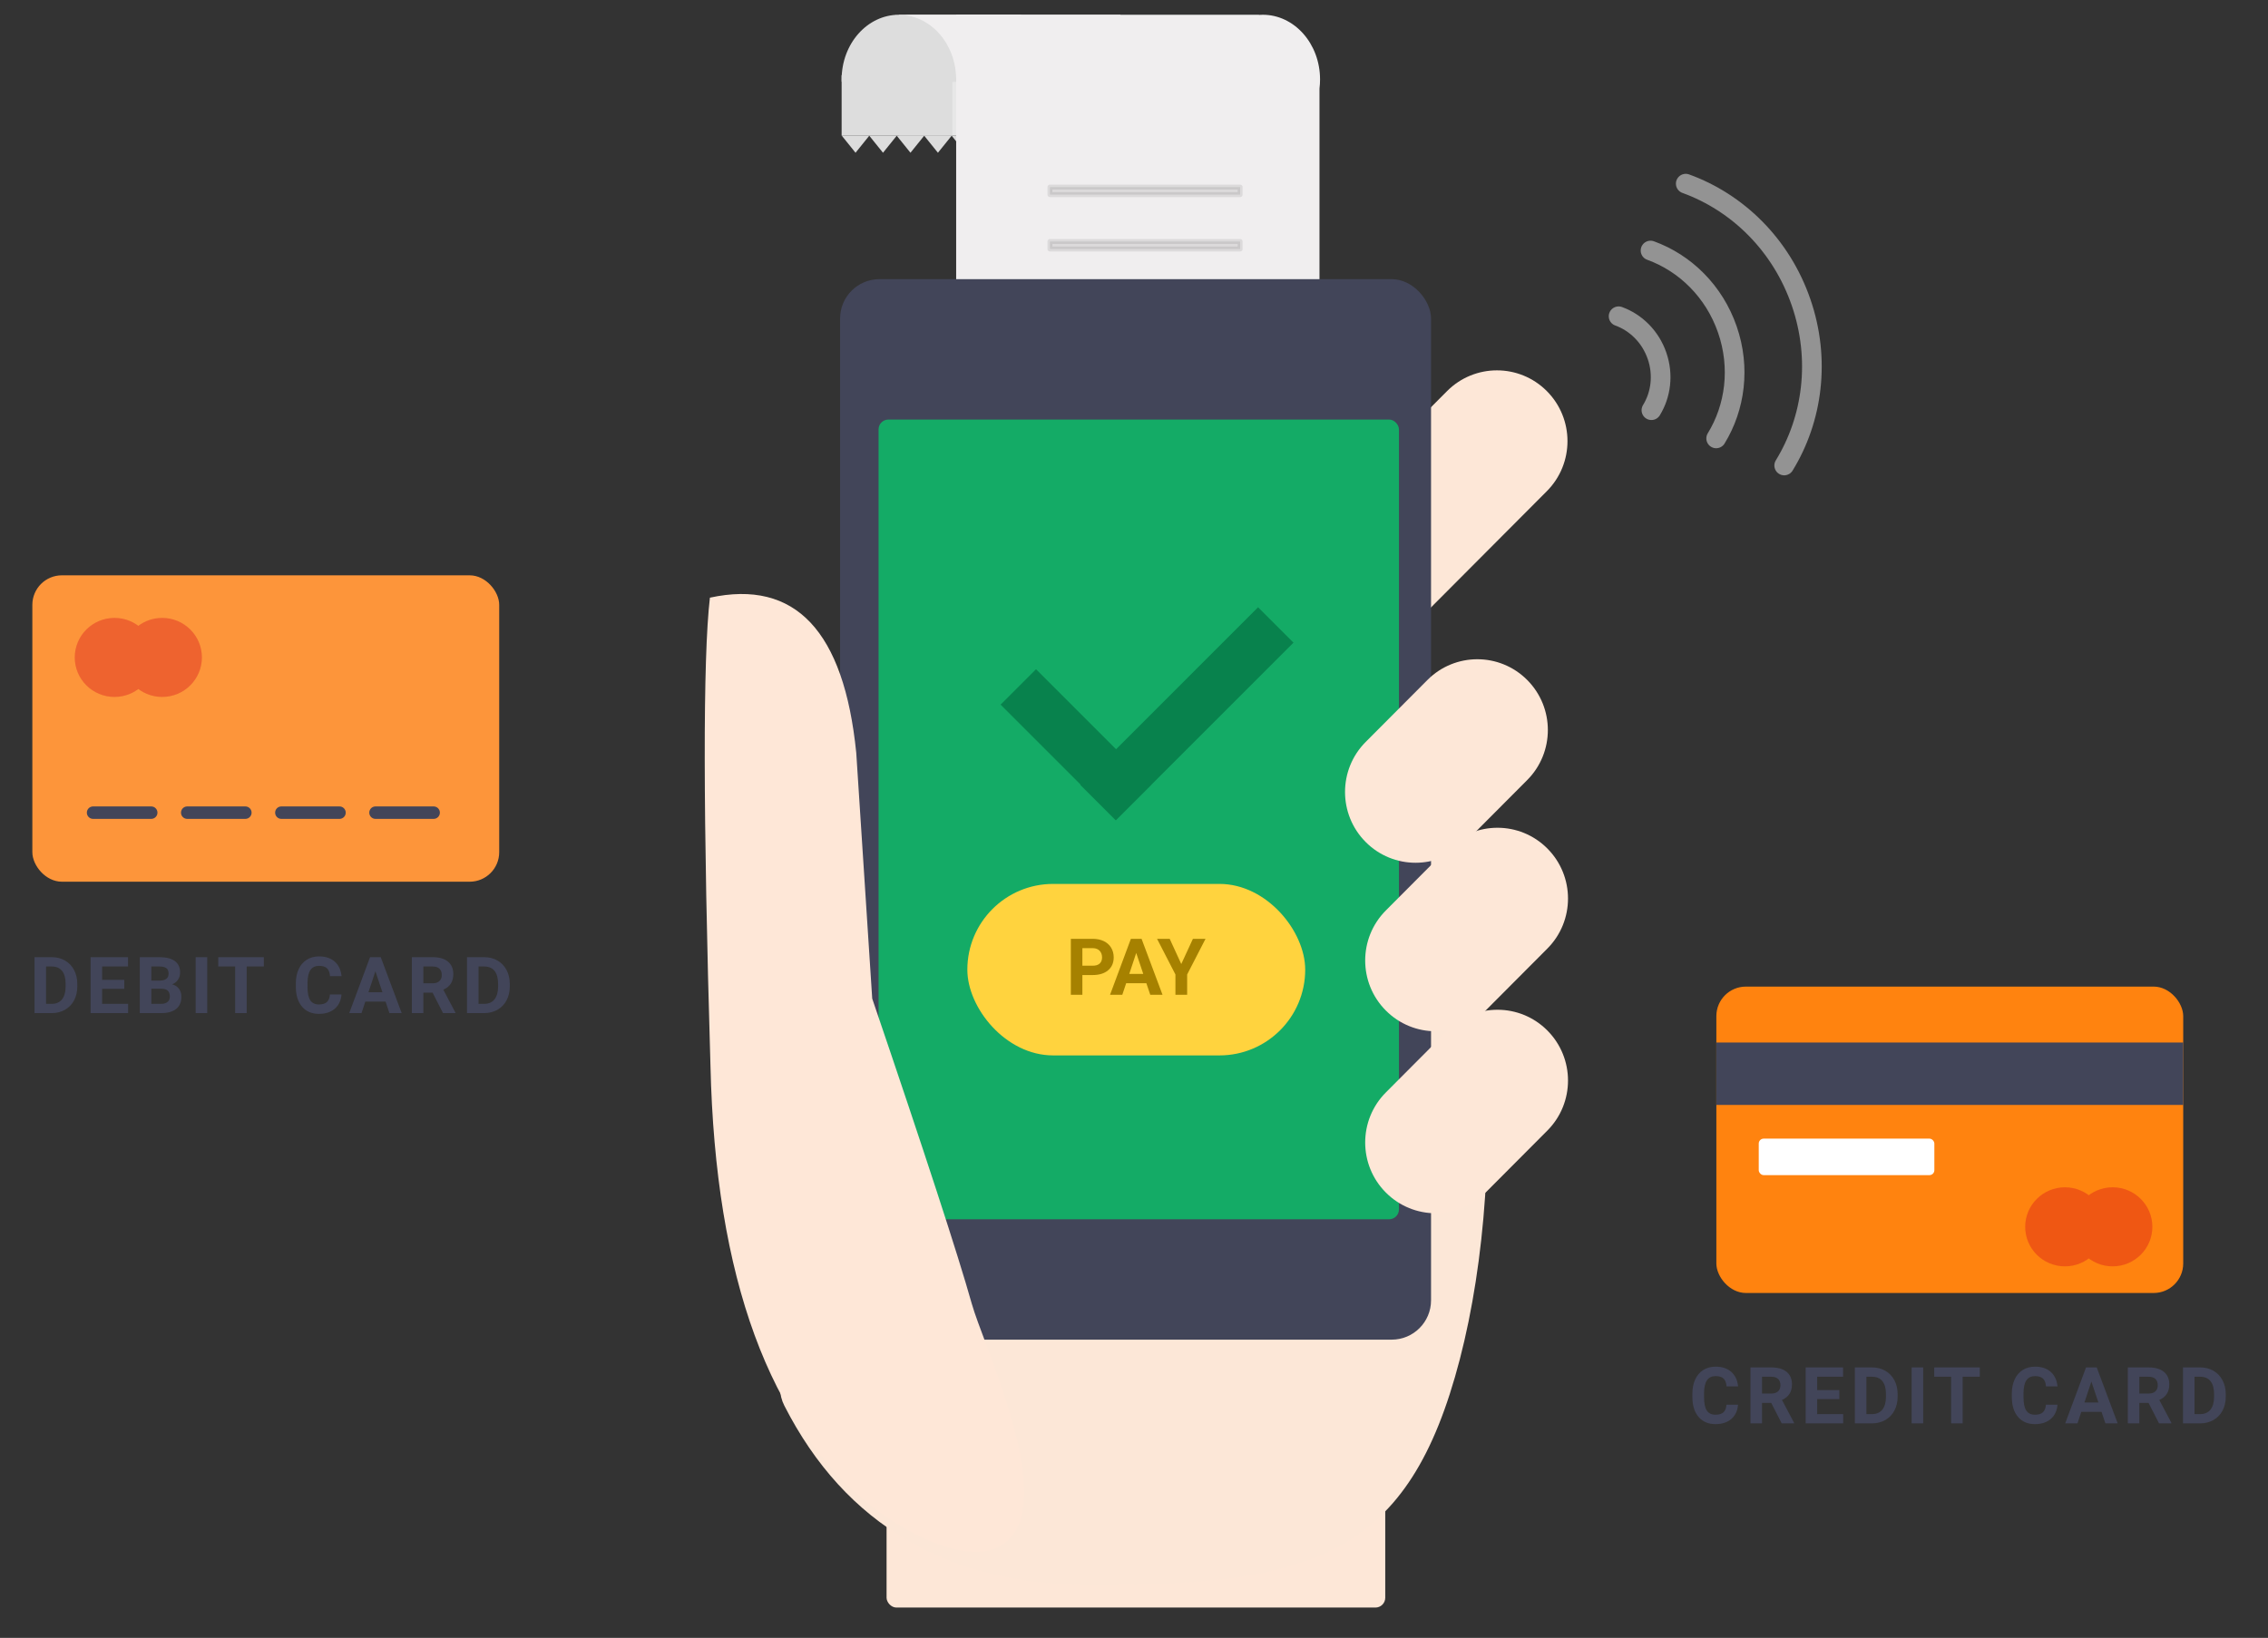 <?xml version="1.0" encoding="UTF-8"?>
<svg width="461px" height="333px" viewBox="0 0 461 333" version="1.1" xmlns="http://www.w3.org/2000/svg" xmlns:xlink="http://www.w3.org/1999/xlink">
    <rect x="0" y="0" width="461" height="333" fill="#333333" stroke="none"/>
    <!-- Generator: Sketch 47.1 (45422) - http://www.bohemiancoding.com/sketch -->
    <title>morethan_4</title>
    <desc>Created with Sketch.</desc>
    <defs></defs>
    <g id="Page-1" stroke="none" stroke-width="1" fill="none" fill-rule="evenodd">
        <g id="graphics" transform="translate(-3084, -2032)">
            <g id="more-than-an-investment" transform="translate(249, 1975)">
                <g id="morethan_5" transform="translate(2840.6, 60)">
                    <g id="Group-2" transform="translate(0.976, 0)">
                        <g id="Group-5" transform="translate(164.184, 0)">
                            <rect id="Rectangle-39" fill="#E7E7E7" x="11.957" y="0" width="45.029" height="24.548"></rect>
                            <rect id="Rectangle-4" fill="#DDDDDD" x="0.312" y="12.274" width="22.515" height="12.274"></rect>
                            <path d="M0.319,13.621 C0.314,13.465 0.312,13.308 0.312,13.151 C0.312,5.888 5.525,0 11.957,0 C18.389,0 23.603,5.888 23.603,13.151 C23.603,13.308 23.6,13.465 23.595,13.621 L0.319,13.621 Z" id="Combined-Shape" fill="#DDDDDD"></path>
                            <path d="M17.095,24.592 L19.886,28.055 L22.678,24.592 L25.469,28.055 L28.261,24.592 L31.052,28.055 L33.844,24.592 L36.635,28.055 L39.427,24.592 L42.218,28.055 L45.009,24.592 L47.801,28.055 L50.592,24.592 L53.384,28.055 L56.21,24.548 L50.592,24.548 L45.009,24.548 L39.427,24.548 L33.844,24.548 L28.261,24.548 L22.678,24.548 L17.095,24.548 L11.512,24.548 L5.929,24.548 L0.312,24.548 L3.138,28.055 L5.929,24.592 L8.721,28.055 L11.512,24.592 L14.304,28.055 L17.095,24.592 Z" id="Combined-Shape" fill="#DDDDDD"></path>
                            <path d="M97.442,15.012 L97.442,101.7 L23.591,101.7 L23.591,0 L85.134,0 L85.134,0.029 C85.391,0.01 85.651,0 85.912,0 C92.344,0 97.558,5.888 97.558,13.151 C97.558,13.783 97.518,14.404 97.442,15.012 Z" id="Combined-Shape" fill="#F0EEEF"></path>
                            <path d="M42.655,35.036 L81.317,35.036 L81.317,36.571 L42.655,36.571 L42.655,35.036 Z M42.655,46.091 L81.317,46.091 L81.317,47.627 L42.655,47.627 L42.655,46.091 Z M42.655,57.146 L81.317,57.146 L81.317,58.682 L42.655,58.682 L42.655,57.146 Z M42.655,68.202 L61.986,68.202 L61.986,69.737 L42.655,69.737 L42.655,68.202 Z" id="Combined-Shape" stroke="#000000" fill="#000000" opacity="0.085" stroke-linecap="round" stroke-linejoin="round" transform="translate(61.986, 52.386) scale(-1, 1) translate(-61.986, -52.386) "></path>
                            <path d="M28.178,18.411 L36.801,18.411 L36.801,0 L11.181,0 L11.181,0.029 C11.437,0.01 11.696,0 11.957,0 C18.389,0 23.603,5.888 23.603,13.151 C23.603,13.308 23.6,13.465 23.595,13.621 L28.178,13.621 L28.178,18.411 Z" id="Combined-Shape" fill="#F0EEEF"></path>
                        </g>
                        <g id="Group-10" transform="translate(136.671, 53.756)">
                            <g id="hand">
                                <rect id="Rectangle-38" fill="#FDE7D7" x="36.96" y="235.362" width="101.364" height="34.718" rx="2"></rect>
                                <path d="M171.165,22.757 C176.764,28.377 176.764,37.488 171.165,43.108 L142.27,72.108 C136.671,77.728 127.593,77.728 121.994,72.108 C116.395,66.489 116.395,57.377 121.994,51.758 L150.889,22.757 C156.488,17.138 165.566,17.138 171.165,22.757 Z" id="Rectangle-Copy-3" fill="#FDE7D7"></path>
                                <path d="M47.865,93.931 C81.732,51.745 108.966,61.29 135.096,89.208 C161.226,117.125 163.762,180.039 153.479,219.606 C143.195,259.172 124.232,265.519 78.987,265.519 C49.508,265.519 28.571,253.355 16.177,229.028 L16.177,229.028 C15.617,227.93 15.319,226.716 15.306,225.483 C14.662,165.622 25.515,121.772 47.865,93.931 Z" id="Rectangle-37" fill="#FCE7D7"></path>
                                <rect id="Rectangle-12" fill="#424559" x="27.513" y="0" width="120.118" height="215.612" rx="8"></rect>
                                <rect id="Rectangle-32" fill="#14AB66" x="35.333" y="28.544" width="105.776" height="162.592" rx="2"></rect>
                                <path d="M1.051,64.758 C-0.387,77.04 -0.349,108.761 1.165,159.921 C2.166,203.067 13.125,232.95 34.042,249.568 C41.07,255.151 58.407,264.772 63.652,253.576 C68.898,242.38 56.506,216.233 54.281,208.315 C51.497,198.412 44.751,177.731 34.042,146.272 L30.797,96.299 C28.305,71.507 18.389,60.993 1.051,64.758 Z" id="Path-6" fill="#FEE7D7"></path>
                                <path d="M167.176,81.491 C172.775,87.111 172.775,96.222 167.176,101.842 L154.624,114.44 C149.025,120.059 139.947,120.059 134.348,114.44 C128.749,108.82 128.749,99.709 134.348,94.089 L146.9,81.491 C152.499,75.872 161.577,75.872 167.176,81.491 Z" id="Rectangle" fill="#FDE7D7"></path>
                                <path d="M171.272,115.753 C176.871,121.373 176.871,130.484 171.272,136.103 L158.721,148.701 C153.122,154.321 144.044,154.321 138.445,148.701 C132.846,143.082 132.846,133.97 138.445,128.351 L150.996,115.753 C156.595,110.133 165.673,110.133 171.272,115.753 Z" id="Rectangle-Copy" fill="#FDE7D7"></path>
                                <path d="M171.272,152.755 C176.871,158.375 176.871,167.486 171.272,173.106 L158.721,185.704 C153.122,191.323 144.044,191.323 138.445,185.704 C132.846,180.084 132.846,170.973 138.445,165.353 L150.996,152.755 C156.595,147.136 165.673,147.136 171.272,152.755 Z" id="Rectangle-Copy-2" fill="#FDE7D7"></path>
                            </g>
                        </g>
                        <g id="Group-12" transform="translate(177.217, 103.469)">
                            <rect id="Rectangle-8" fill="#FFD33E" x="12.831" y="73.242" width="68.676" height="34.868" rx="17.434"></rect>
                            <path d="M36.214,91.772 L36.214,95.78 L33.87,95.78 L33.87,84.405 L38.308,84.405 C39.162,84.405 39.913,84.561 40.562,84.873 C41.21,85.186 41.709,85.63 42.058,86.205 C42.407,86.781 42.581,87.436 42.581,88.17 C42.581,89.285 42.2,90.164 41.437,90.807 C40.674,91.45 39.618,91.772 38.269,91.772 L36.214,91.772 Z M36.214,89.873 L38.308,89.873 C38.928,89.873 39.4,89.728 39.726,89.436 C40.051,89.144 40.214,88.728 40.214,88.186 C40.214,87.629 40.05,87.178 39.722,86.834 C39.394,86.491 38.941,86.314 38.363,86.303 L36.214,86.303 L36.214,89.873 Z M49.222,93.436 L45.113,93.436 L44.331,95.78 L41.839,95.78 L46.074,84.405 L48.245,84.405 L52.503,95.78 L50.011,95.78 L49.222,93.436 Z M45.745,91.537 L48.589,91.537 L47.159,87.28 L45.745,91.537 Z M56.316,89.53 L58.683,84.405 L61.245,84.405 L57.511,91.655 L57.511,95.78 L55.128,95.78 L55.128,91.655 L51.394,84.405 L53.964,84.405 L56.316,89.53 Z" id="Pay" fill="#A68100"></path>
                            <path d="M34.058,36.929 L34.058,13.922 L23.874,13.922 L23.874,36.929 L23.789,36.929 L23.789,47.113 L23.874,47.113 L23.874,47.13 L34.058,47.13 L34.058,47.113 L74.879,47.113 L74.879,36.929 L34.058,36.929 Z" id="Combined-Shape" fill="#00673C" opacity="0.587" transform="translate(49.334, 30.526) rotate(-45) translate(-49.334, -30.526) "></path>
                        </g>
                        <g id="Group-11" transform="translate(342.421, 64.085) scale(-1, 1) rotate(-161) translate(-342.421, -64.085) translate(324.421, 33.585)" stroke="#D8D8D8" stroke-width="4" stroke-linecap="round" opacity="0.576" stroke-linejoin="round">
                            <path d="M21.682,60.69 C30.383,53.668 35.99,42.639 35.99,30.236 C35.99,17.96 30.498,7.03 21.949,-2.84217094e-13" id="Oval-11"></path>
                            <path d="M10.489,50.167 C16.29,45.487 20.028,38.133 20.028,29.865 C20.028,21.681 16.366,14.394 10.667,9.708" id="Oval-11"></path>
                            <path d="M0,39.645 C2.9,37.305 4.769,33.628 4.769,29.494 C4.769,25.402 2.939,21.759 0.089,19.415" id="Oval-11"></path>
                        </g>
                        <g id="Group-7" transform="translate(342.295, 197.588)">
                            <rect id="Rectangle-40-Copy" fill="#FF830F" x="0" y="0" width="94.894" height="62.291" rx="6"></rect>
                            <rect id="Rectangle-7" fill="#424559" x="0" y="11.37" width="94.894" height="12.689"></rect>
                            <rect id="Rectangle-41" fill="#FFFFFF" x="8.616" y="30.912" width="35.695" height="7.419" rx="1"></rect>
                            <g id="Group-13" transform="translate(62.775, 40.804)" fill="#D0021B" opacity="0.342">
                                <ellipse id="Oval-4" style="mix-blend-mode: multiply;" cx="17.771" cy="8.037" rx="8.078" ry="8.037"></ellipse>
                                <ellipse id="Oval-4" style="mix-blend-mode: multiply;" cx="8.078" cy="8.037" rx="8.078" ry="8.037"></ellipse>
                            </g>
                        </g>
                        <g id="Group-8" transform="translate(0, 113.971)">
                            <rect id="Rectangle-40" fill="#FD953A" x="0" y="0" width="94.894" height="62.291" rx="6"></rect>
                            <g id="Group-13" transform="translate(8.616, 8.655)" fill="#D0021B" opacity="0.342">
                                <ellipse id="Oval-4" style="mix-blend-mode: multiply;" cx="17.771" cy="8.037" rx="8.078" ry="8.037"></ellipse>
                                <ellipse id="Oval-4" style="mix-blend-mode: multiply;" cx="8.078" cy="8.037" rx="8.078" ry="8.037"></ellipse>
                            </g>
                            <path d="M12.344,46.986 L24.163,46.986 L24.163,46.986 C24.862,46.986 25.429,47.553 25.429,48.253 L25.429,48.253 C25.429,48.952 24.862,49.519 24.163,49.519 L12.344,49.519 C11.645,49.519 11.078,48.952 11.078,48.253 L11.078,48.253 L11.078,48.253 C11.078,47.553 11.645,46.986 12.344,46.986 L12.344,46.986 Z M31.48,46.986 L43.298,46.986 L43.298,46.986 C43.997,46.986 44.564,47.553 44.564,48.253 L44.564,48.253 C44.564,48.952 43.997,49.519 43.298,49.519 L31.48,49.519 C30.78,49.519 30.213,48.952 30.213,48.253 L30.213,48.253 L30.213,48.253 C30.213,47.553 30.78,46.986 31.48,46.986 Z M50.615,46.986 L62.433,46.986 L62.433,46.986 C63.132,46.986 63.7,47.553 63.7,48.253 L63.7,48.253 C63.7,48.952 63.132,49.519 62.433,49.519 L50.615,49.519 L50.615,49.519 C49.915,49.519 49.348,48.952 49.348,48.253 C49.348,47.553 49.915,46.986 50.615,46.986 L50.615,46.986 Z M69.75,46.986 L81.568,46.986 L81.568,46.986 C82.268,46.986 82.835,47.553 82.835,48.253 L82.835,48.253 C82.835,48.952 82.268,49.519 81.568,49.519 L69.75,49.519 L69.75,49.519 C69.05,49.519 68.483,48.952 68.483,48.253 C68.483,47.553 69.05,46.986 69.75,46.986 L69.75,46.986 Z" id="Combined-Shape" fill="#424559"></path>
                        </g>
                        <path d="M0.441,202.979 L0.441,191.604 L3.941,191.604 C4.941,191.604 5.836,191.829 6.625,192.28 C7.414,192.73 8.03,193.371 8.472,194.202 C8.915,195.032 9.136,195.976 9.136,197.034 L9.136,197.557 C9.136,198.614 8.919,199.554 8.484,200.377 C8.049,201.2 7.436,201.838 6.644,202.291 C5.853,202.745 4.959,202.974 3.965,202.979 L0.441,202.979 Z M2.785,193.502 L2.785,201.096 L3.918,201.096 C4.834,201.096 5.535,200.797 6.019,200.198 C6.504,199.599 6.751,198.742 6.761,197.627 L6.761,197.026 C6.761,195.87 6.522,194.993 6.043,194.397 C5.564,193.801 4.863,193.502 3.941,193.502 L2.785,193.502 Z M18.683,198.049 L14.183,198.049 L14.183,201.096 L19.465,201.096 L19.465,202.979 L11.84,202.979 L11.84,191.604 L19.449,191.604 L19.449,193.502 L14.183,193.502 L14.183,196.213 L18.683,196.213 L18.683,198.049 Z M21.84,202.979 L21.84,191.604 L25.824,191.604 C27.204,191.604 28.251,191.868 28.965,192.397 C29.678,192.926 30.035,193.7 30.035,194.721 C30.035,195.278 29.892,195.769 29.605,196.194 C29.319,196.618 28.92,196.929 28.41,197.127 C28.993,197.273 29.453,197.567 29.789,198.01 C30.125,198.453 30.293,198.995 30.293,199.635 C30.293,200.729 29.944,201.557 29.246,202.12 C28.548,202.682 27.553,202.968 26.261,202.979 L21.84,202.979 Z M24.183,198.026 L24.183,201.096 L26.191,201.096 C26.743,201.096 27.174,200.965 27.484,200.702 C27.794,200.439 27.949,200.075 27.949,199.612 C27.949,198.57 27.41,198.041 26.332,198.026 L24.183,198.026 Z M24.183,196.37 L25.918,196.37 C27.1,196.349 27.691,195.877 27.691,194.955 C27.691,194.44 27.541,194.069 27.242,193.842 C26.942,193.616 26.47,193.502 25.824,193.502 L24.183,193.502 L24.183,196.37 Z M35.543,202.979 L33.199,202.979 L33.199,191.604 L35.543,191.604 L35.543,202.979 Z M47.05,193.502 L43.566,193.502 L43.566,202.979 L41.222,202.979 L41.222,193.502 L37.785,193.502 L37.785,191.604 L47.05,191.604 L47.05,193.502 Z M62.832,199.19 C62.743,200.414 62.291,201.377 61.476,202.08 C60.661,202.784 59.587,203.135 58.254,203.135 C56.795,203.135 55.648,202.644 54.812,201.663 C53.976,200.681 53.558,199.333 53.558,197.62 L53.558,196.924 C53.558,195.83 53.751,194.867 54.136,194.034 C54.522,193.2 55.073,192.561 55.789,192.116 C56.505,191.67 57.337,191.448 58.285,191.448 C59.597,191.448 60.655,191.799 61.457,192.502 C62.259,193.205 62.722,194.192 62.847,195.463 L60.504,195.463 C60.446,194.729 60.242,194.196 59.89,193.866 C59.539,193.535 59.004,193.37 58.285,193.37 C57.504,193.37 56.919,193.649 56.531,194.209 C56.143,194.769 55.944,195.638 55.933,196.815 L55.933,197.674 C55.933,198.903 56.119,199.802 56.492,200.37 C56.864,200.937 57.452,201.221 58.254,201.221 C58.978,201.221 59.518,201.056 59.875,200.725 C60.231,200.394 60.436,199.883 60.488,199.19 L62.832,199.19 Z M71.793,200.635 L67.683,200.635 L66.902,202.979 L64.41,202.979 L68.644,191.604 L70.816,191.604 L75.074,202.979 L72.582,202.979 L71.793,200.635 Z M68.316,198.737 L71.16,198.737 L69.73,194.479 L68.316,198.737 Z M81.347,198.815 L79.48,198.815 L79.48,202.979 L77.136,202.979 L77.136,191.604 L81.363,191.604 C82.707,191.604 83.743,191.903 84.472,192.502 C85.202,193.101 85.566,193.948 85.566,195.041 C85.566,195.817 85.398,196.465 85.062,196.983 C84.726,197.501 84.217,197.914 83.535,198.221 L85.996,202.87 L85.996,202.979 L83.48,202.979 L81.347,198.815 Z M79.48,196.916 L81.371,196.916 C81.959,196.916 82.415,196.767 82.738,196.467 C83.061,196.168 83.222,195.755 83.222,195.229 C83.222,194.692 83.07,194.271 82.765,193.963 C82.461,193.656 81.993,193.502 81.363,193.502 L79.48,193.502 L79.48,196.916 Z M88.347,202.979 L88.347,191.604 L91.847,191.604 C92.847,191.604 93.742,191.829 94.531,192.28 C95.32,192.73 95.936,193.371 96.379,194.202 C96.821,195.032 97.043,195.976 97.043,197.034 L97.043,197.557 C97.043,198.614 96.825,199.554 96.39,200.377 C95.955,201.2 95.342,201.838 94.55,202.291 C93.759,202.745 92.866,202.974 91.871,202.979 L88.347,202.979 Z M90.691,193.502 L90.691,201.096 L91.824,201.096 C92.741,201.096 93.441,200.797 93.925,200.198 C94.41,199.599 94.657,198.742 94.668,197.627 L94.668,197.026 C94.668,195.87 94.428,194.993 93.949,194.397 C93.47,193.801 92.769,193.502 91.847,193.502 L90.691,193.502 Z" id="Debit-Card" fill="#424559"></path>
                        <path d="M346.696,282.6 C346.608,283.824 346.156,284.787 345.341,285.491 C344.526,286.194 343.451,286.545 342.118,286.545 C340.66,286.545 339.513,286.054 338.677,285.073 C337.841,284.091 337.423,282.743 337.423,281.03 L337.423,280.334 C337.423,279.24 337.616,278.277 338.001,277.444 C338.386,276.61 338.937,275.971 339.653,275.526 C340.369,275.08 341.201,274.858 342.149,274.858 C343.462,274.858 344.519,275.209 345.321,275.912 C346.123,276.616 346.587,277.602 346.712,278.873 L344.368,278.873 C344.311,278.139 344.106,277.606 343.755,277.276 C343.403,276.945 342.868,276.78 342.149,276.78 C341.368,276.78 340.784,277.06 340.396,277.619 C340.007,278.179 339.808,279.048 339.798,280.225 L339.798,281.084 C339.798,282.313 339.984,283.212 340.356,283.78 C340.729,284.347 341.316,284.631 342.118,284.631 C342.842,284.631 343.382,284.466 343.739,284.135 C344.096,283.804 344.3,283.293 344.353,282.6 L346.696,282.6 Z M353.446,282.225 L351.579,282.225 L351.579,286.389 L349.235,286.389 L349.235,275.014 L353.462,275.014 C354.806,275.014 355.842,275.313 356.571,275.912 C357.3,276.511 357.665,277.358 357.665,278.451 C357.665,279.227 357.497,279.875 357.161,280.393 C356.825,280.911 356.316,281.324 355.634,281.631 L358.095,286.28 L358.095,286.389 L355.579,286.389 L353.446,282.225 Z M351.579,280.326 L353.47,280.326 C354.058,280.326 354.514,280.177 354.837,279.877 C355.16,279.578 355.321,279.165 355.321,278.639 C355.321,278.102 355.169,277.681 354.864,277.373 C354.56,277.066 354.092,276.912 353.462,276.912 L351.579,276.912 L351.579,280.326 Z M367.29,281.459 L362.79,281.459 L362.79,284.506 L368.071,284.506 L368.071,286.389 L360.446,286.389 L360.446,275.014 L368.056,275.014 L368.056,276.912 L362.79,276.912 L362.79,279.623 L367.29,279.623 L367.29,281.459 Z M370.446,286.389 L370.446,275.014 L373.946,275.014 C374.946,275.014 375.841,275.239 376.63,275.69 C377.419,276.14 378.035,276.781 378.478,277.612 C378.92,278.442 379.142,279.386 379.142,280.444 L379.142,280.967 C379.142,282.024 378.924,282.964 378.489,283.787 C378.054,284.61 377.441,285.248 376.649,285.701 C375.858,286.155 374.965,286.384 373.97,286.389 L370.446,286.389 Z M372.79,276.912 L372.79,284.506 L373.923,284.506 C374.84,284.506 375.54,284.207 376.024,283.608 C376.509,283.009 376.756,282.152 376.767,281.037 L376.767,280.436 C376.767,279.28 376.527,278.403 376.048,277.807 C375.569,277.211 374.868,276.912 373.946,276.912 L372.79,276.912 Z M384.337,286.389 L381.993,286.389 L381.993,275.014 L384.337,275.014 L384.337,286.389 Z M395.845,276.912 L392.36,276.912 L392.36,286.389 L390.017,286.389 L390.017,276.912 L386.579,276.912 L386.579,275.014 L395.845,275.014 L395.845,276.912 Z M411.626,282.6 C411.537,283.824 411.086,284.787 410.271,285.491 C409.455,286.194 408.381,286.545 407.048,286.545 C405.59,286.545 404.442,286.054 403.606,285.073 C402.77,284.091 402.353,282.743 402.353,281.03 L402.353,280.334 C402.353,279.24 402.545,278.277 402.931,277.444 C403.316,276.61 403.867,275.971 404.583,275.526 C405.299,275.08 406.131,274.858 407.079,274.858 C408.392,274.858 409.449,275.209 410.251,275.912 C411.053,276.616 411.517,277.602 411.642,278.873 L409.298,278.873 C409.241,278.139 409.036,277.606 408.685,277.276 C408.333,276.945 407.798,276.78 407.079,276.78 C406.298,276.78 405.713,277.06 405.325,277.619 C404.937,278.179 404.738,279.048 404.728,280.225 L404.728,281.084 C404.728,282.313 404.914,283.212 405.286,283.78 C405.659,284.347 406.246,284.631 407.048,284.631 C407.772,284.631 408.312,284.466 408.669,284.135 C409.026,283.804 409.23,283.293 409.282,282.6 L411.626,282.6 Z M420.587,284.045 L416.478,284.045 L415.696,286.389 L413.204,286.389 L417.438,275.014 L419.61,275.014 L423.868,286.389 L421.376,286.389 L420.587,284.045 Z M417.11,282.147 L419.954,282.147 L418.524,277.889 L417.11,282.147 Z M430.142,282.225 L428.274,282.225 L428.274,286.389 L425.931,286.389 L425.931,275.014 L430.157,275.014 C431.501,275.014 432.537,275.313 433.267,275.912 C433.996,276.511 434.36,277.358 434.36,278.451 C434.36,279.227 434.192,279.875 433.856,280.393 C433.52,280.911 433.011,281.324 432.329,281.631 L434.79,286.28 L434.79,286.389 L432.274,286.389 L430.142,282.225 Z M428.274,280.326 L430.165,280.326 C430.754,280.326 431.209,280.177 431.532,279.877 C431.855,279.578 432.017,279.165 432.017,278.639 C432.017,278.102 431.864,277.681 431.56,277.373 C431.255,277.066 430.787,276.912 430.157,276.912 L428.274,276.912 L428.274,280.326 Z M437.142,286.389 L437.142,275.014 L440.642,275.014 C441.642,275.014 442.536,275.239 443.325,275.69 C444.114,276.14 444.73,276.781 445.173,277.612 C445.616,278.442 445.837,279.386 445.837,280.444 L445.837,280.967 C445.837,282.024 445.619,282.964 445.185,283.787 C444.75,284.61 444.136,285.248 443.345,285.701 C442.553,286.155 441.66,286.384 440.665,286.389 L437.142,286.389 Z M439.485,276.912 L439.485,284.506 L440.618,284.506 C441.535,284.506 442.235,284.207 442.72,283.608 C443.204,283.009 443.451,282.152 443.462,281.037 L443.462,280.436 C443.462,279.28 443.222,278.403 442.743,277.807 C442.264,277.211 441.563,276.912 440.642,276.912 L439.485,276.912 Z" id="Credit-Card" fill="#424559"></path>
                    </g>
                </g>
            </g>
        </g>
    </g>
</svg>